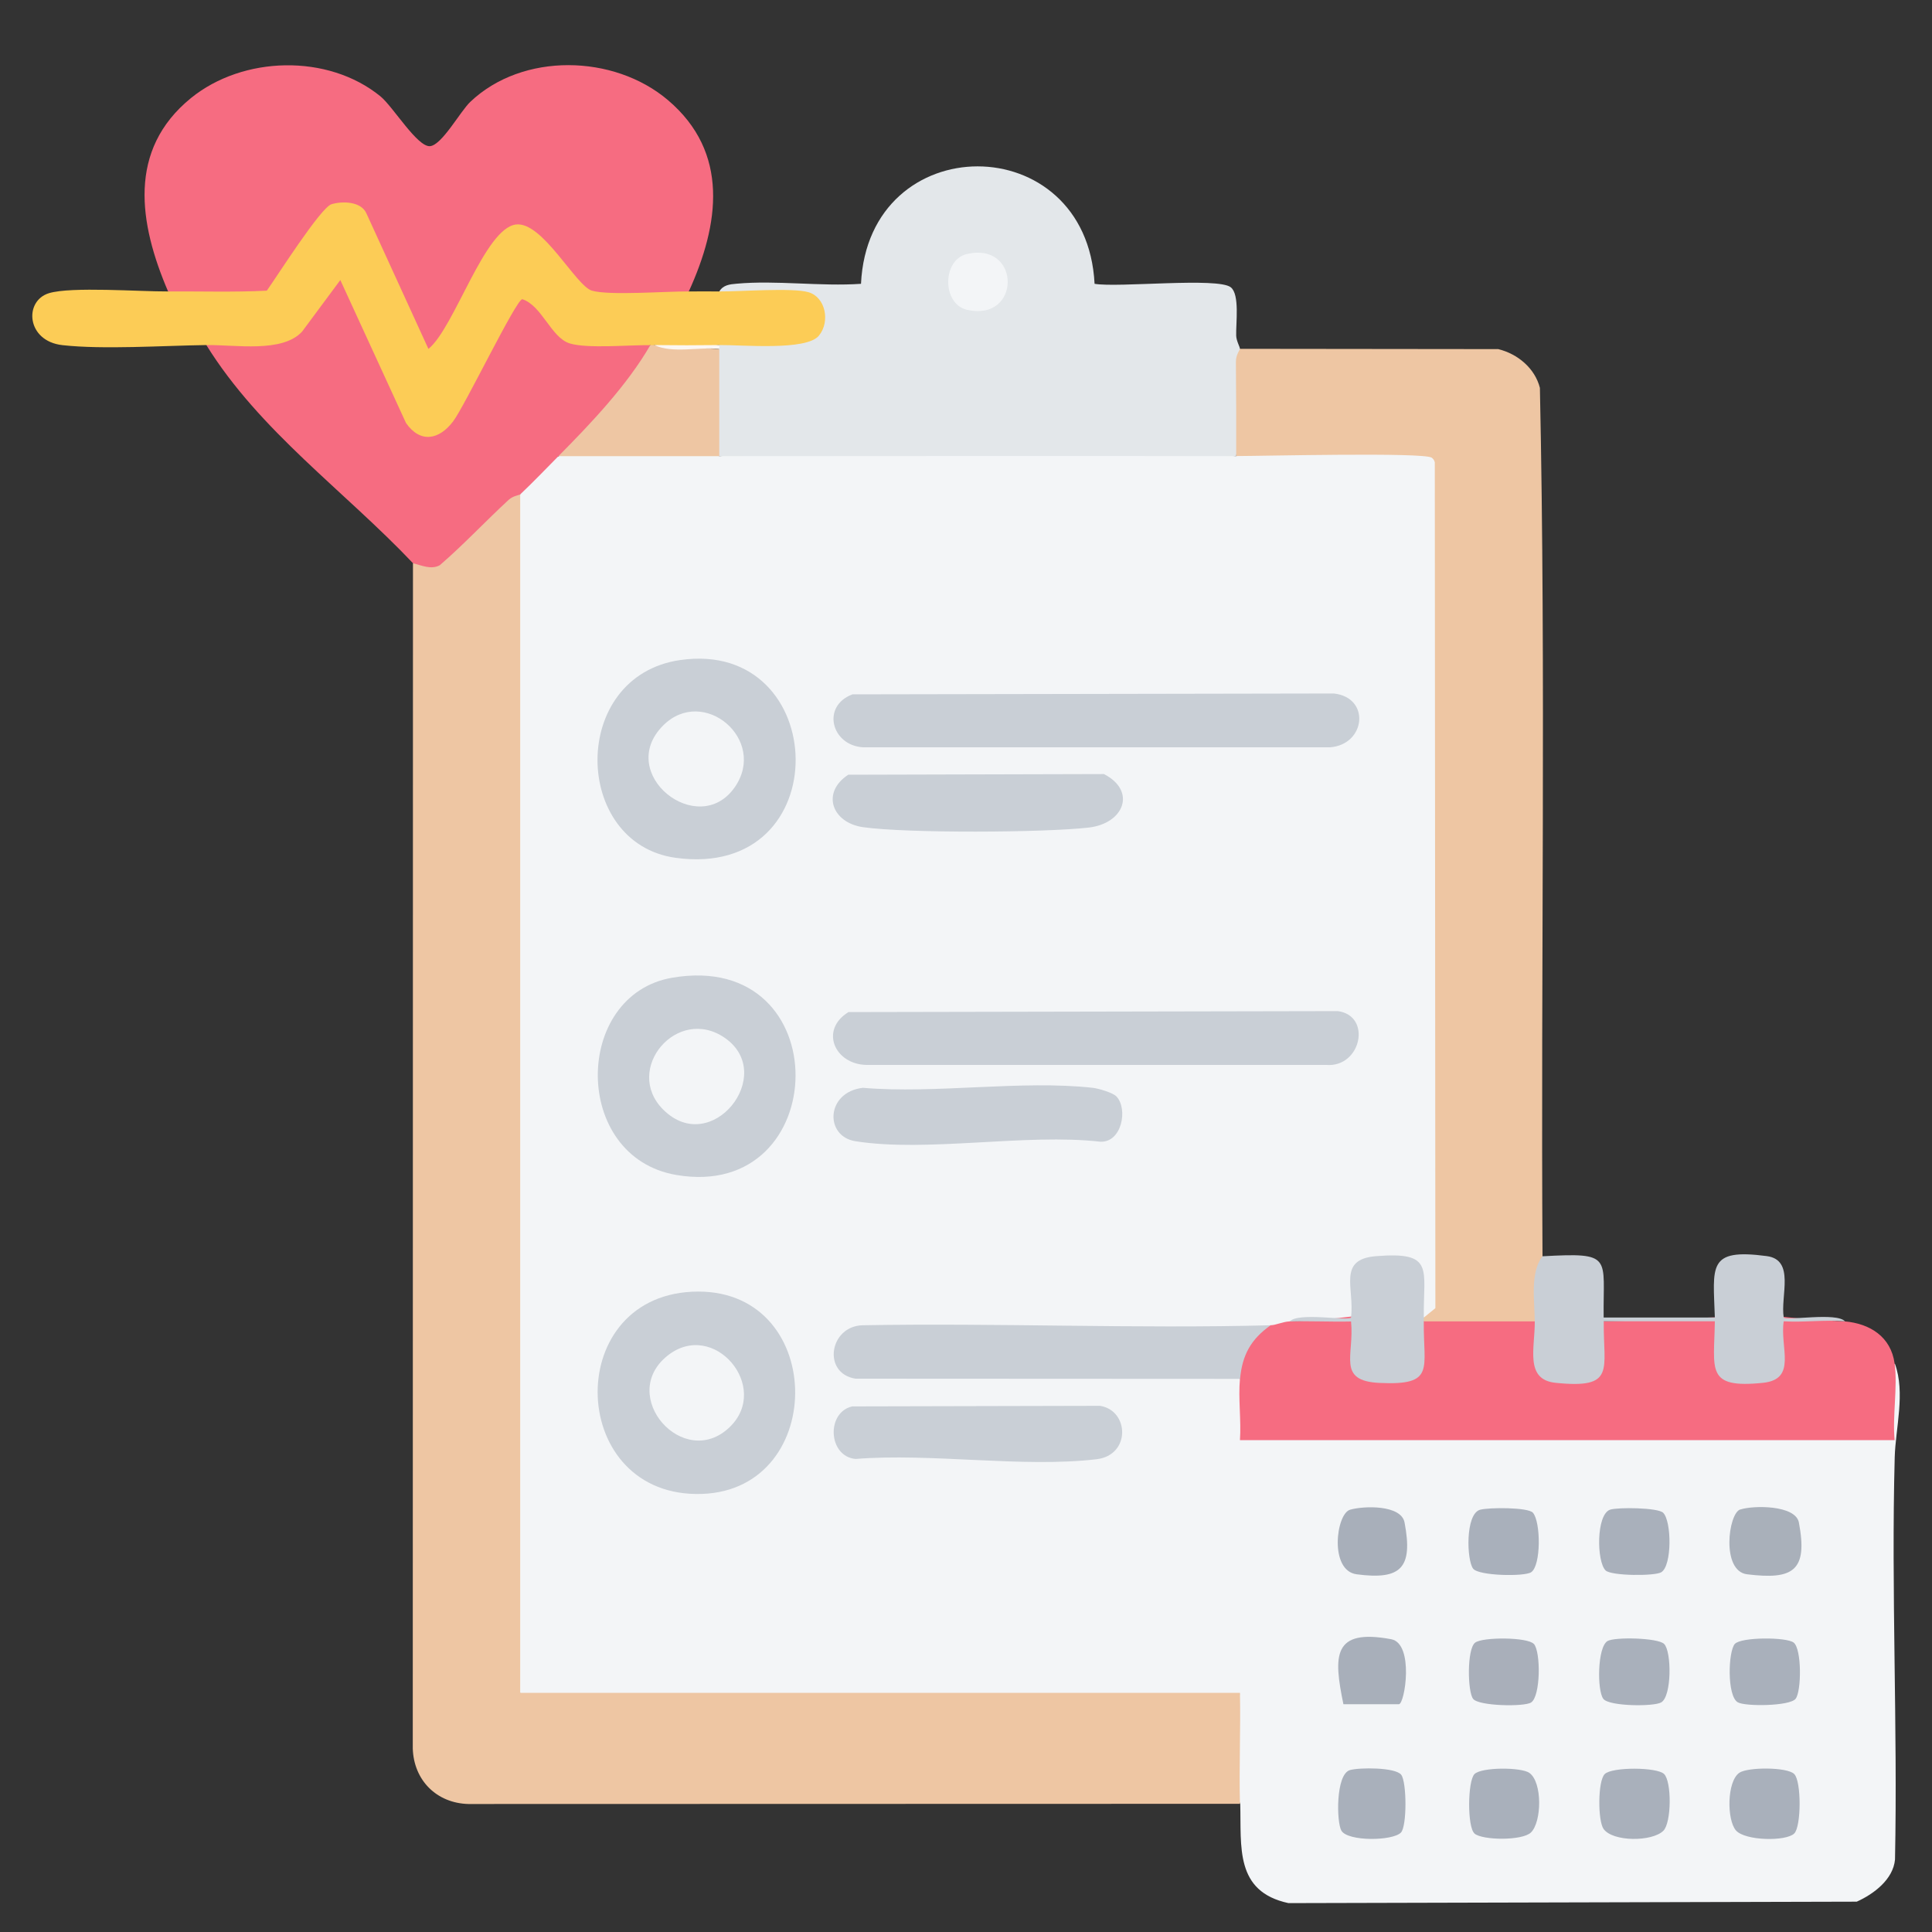<?xml version="1.0" encoding="UTF-8"?>
<svg id="Layer_12" data-name="Layer 12" xmlns="http://www.w3.org/2000/svg" viewBox="0 0 200 200">
  <rect x="0" y="0" width="200" height="200" fill="#333333" stroke="none"/>
  <defs>
    <style>
      .cls-1 {
        fill: #a8afba;
      }

      .cls-2 {
        fill: #a9b0bb;
      }

      .cls-3 {
        fill: #e3e7ea;
      }

      .cls-4 {
        fill: #a9afba;
      }

      .cls-5 {
        fill: #f66c81;
      }

      .cls-6 {
        fill: #fcf7f2;
      }

      .cls-7 {
        fill: #fccc56;
      }

      .cls-8 {
        fill: #eec6a3;
      }

      .cls-9 {
        fill: #a9b0ba;
      }

      .cls-10 {
        fill: #c9cfd6;
      }

      .cls-11 {
        fill: #f3f5f7;
      }
    </style>
  </defs>
  <path class="cls-11" d="M74.46,47.22c17.81-1.16,35.69-1.19,53.51,0l.51-.79,16.2-.1c2.06-.27,3.59.17,4.59,1.32l.11,87.55c-.06,1.01-1.1,1.44-1.98,1.21-.82-.75-1.07-2.03-.74-3.86-.03-.9-.13-1.43-1.06-1.66-4.82-1.19-5.61.85-4.9,5.25-.09.37-.32.94-.54.9-1.76-.31-2.95-.52-4.95-.47-.57.01-1.13.04-1.67.23-.06,1.13-1.44,1.46-1.98.4-1.37.46-2.77.76-4.21.87l-38.15-.08c-2.28.03-2.99,3.57-.53,3.95l39.23.02.48.79c1.1,1.3,1.33,5.22,0,6.34l.28-.79h67.01l.49.79c-.36-.13-.65-.36-.84-.69s-.1-6.84.84-7.23c1.1,3.01.06,6.7-.02,9.69-.37,13.86.31,27.78.03,41.64-.19,2.06-2.2,3.57-3.96,4.36l-58.83.15c-5.57-1.2-4.87-5.84-4.99-10.27-1.33-3.37-1.19-8.06,0-11.49l-.28.79H54.34l-.49-.79-.79-.38c-.13-41.09-.05-82.15.24-123.18l.55-.49c-.14-1.54,2.42-4.13,3.96-3.96l1.73-.79h14.45l.47.79Z"/>
  <path class="cls-8" d="M53.85,51.18v124.06h74.51c.08,3.82-.1,7.67,0,11.49l-79.88.02c-3.28-.09-5.65-2.45-5.75-5.75l.02-122.68c.51-.47,1.29-.62,2.35-.46l7.42-6.98c.55-.41.91-.26,1.33.31Z"/>
  <path class="cls-8" d="M159.68,130.05l.45.76c-.59,1.73-.74,3.56-.46,5.5l-.78.48c-.04.31-.14.77-.36.79-1.39.13-9.65.26-10.55,0l-.58-.79c-.35-.07-.34-.21,0-.4l1.19-.97-.06-87.56c-.05-.2-.15-.36-.32-.48-.83-.58-17.61-.17-20.24-.17-.91-3.81-1.09-7.48-.54-10.99l.94-.11,26.73.03c2.02.5,3.79,1.98,4.31,4.01.63,29.91.09,59.95.27,89.9Z"/>
  <path class="cls-3" d="M74.46,30.17c.41-.67,1.07-.74,1.78-.8,4.1-.38,8.73.3,12.89.01.77-16.2,23.35-16.22,24.18,0,2.42.42,12.76-.7,14.1.36.94.74.52,3.72.56,5.01.02.56.39,1.16.39,1.37,0,.07-.43.62-.42,1.34.03,3.25.04,6.51.03,9.76-17.83-.04-35.68,0-53.51,0-.31-.04-.76-.13-.79-.36-.23-1.76-.26-8.45,0-10.16l.79-.58c-.35-.11-.34-.24,0-.4,0-.37.16-.64.49-.79l5.55.08c5.14.58,5.88-4.66.44-4.2l-5.89.15-.59-.79Z"/>
  <path class="cls-5" d="M71.29,30.17l-.57.8c-3.04.4-8.75.71-11.14-1.18l-4.25-4.85c-1.93-1.92-3.05-.35-4.21,1.38l-5.06,9.05c-.64,1.03-1.42,1.73-2.54.84l-6.31-13.82c-.85-1.04-2.83-.87-3.46.36-1.93,2.69-3.88,5.36-5.84,8.01-3.04.59-7.71.52-10.51-.59-3.02-7.04-4.23-14.65,2.37-20.02,5.38-4.37,14.17-4.61,19.61-.18,1.31,1.07,3.83,5.28,5.14,5.16,1.24-.12,3.12-3.6,4.17-4.59,5.41-5.14,14.85-4.92,20.44-.19,6.41,5.43,5.35,12.87,2.17,19.83Z"/>
  <path class="cls-5" d="M133.52,136.79c2.28-.08,4.5-.26,6.67-.54.42,1.68.62,3.51.59,5.47,4.65,1.64,6.77.95,5.81-4.4l.79-.53h11.49c.79.65,1,1.92.64,3.79-.35,2.54,6.33,2.78,5.78.09-.35-1.83-.12-3.13.71-3.88,3.92-.11,7.9-.26,11.95-.44l.33,1.01c-.84,4.95.94,6.35,5.49,4.36-.03-1.9.12-3.71.46-5.44,2.2.24,4.45.41,6.75.51,2.59.23,4.77,1.58,5.15,4.36.33,2.41-.24,5.44,0,7.93h-67.77c.14-2.06-.19-4.32,0-6.34-1.66-1.74.77-5.46,3.17-5.55.55-.01,1.26-.37,1.98-.4Z"/>
  <path class="cls-7" d="M17.39,30.17c3.4-.02,6.83.09,10.23-.08,1.04-1.45,5.57-8.61,6.7-8.95s3.08-.3,3.62.97l6.41,14.01c2.69-2.17,5.8-12.48,9.06-12.88,2.75-.34,6.2,6.37,7.87,6.85,1.8.52,7.68.06,10.02.08,1.06,0,2.12-.01,3.17,0,2.2.02,7.53-.41,9.23.08,1.76.52,2.26,3.03,1.08,4.49-1.29,1.6-8,.95-10.32.98-2.24.3-4.51.37-6.74,0-.07.35-.21.34-.4,0-2.47,1.48-7.7,1.4-10.12-.41l-2.9-3.35c-2.27,3.94-4.49,7.92-6.65,11.95-1.68,2.48-4.53,2.94-6.31.3l-6.29-13.66c-2.78,5.62-8.14,7.76-13.71,5.17-4.44.06-10.65.48-14.87.01-3.74-.41-4.02-4.58-1.4-5.38,2.31-.7,9.4-.16,12.31-.18Z"/>
  <path class="cls-5" d="M67.33,35.72c.07.27.12.55.13.82.01,1.82-7.14,10.11-9.64,10.67-1.24,1.25-2.72,2.8-3.96,3.96-.09.09-.75.15-1.2.57-2.4,2.21-4.65,4.63-7.13,6.77-.91.49-1.86.02-2.77-.2-7.12-7.51-15.88-13.69-21.4-22.59,3.03-.04,7.86.83,9.91-1.39l3.96-5.34,6.8,14.8c1.47,2.11,3.41,1.76,4.87-.16,1.21-1.59,6.46-12.5,7.16-12.66,2.05.66,2.99,3.99,4.92,4.58,1.83.56,6.16.15,8.34.18Z"/>
  <path class="cls-10" d="M166.02,136.39h11.5c-.17-5.32-.8-7.18,5.37-6.36,2.97.39,1.4,4.13,1.76,6.36.36.36,5.46-.57,6.34.39-2.03-.18-4.28.13-6.34,0-.42,2.71,1.43,6-2.15,6.37-5.97.61-5.05-1.34-4.98-6.37h-11.5c-.35-.07-.34-.21,0-.39Z"/>
  <path class="cls-10" d="M166.02,136.39c0,.13,0,.26,0,.4-.06,5.01,1.29,7-4.98,6.36-3.23-.33-2.14-3.6-2.16-6.36-.02-2.17-.5-5.03.79-6.74,7.39-.41,6.26.04,6.34,6.34Z"/>
  <path class="cls-10" d="M88.22,71.88l49.86-.09c3.82.42,3.3,5.29-.39,5.57h-48.37c-3.27-.22-4.29-4.26-1.1-5.47Z"/>
  <path class="cls-10" d="M87.82,104.77l50.67-.1c3.55.47,2.43,5.87-1.21,5.57h-47.56c-3.3-.04-4.9-3.61-1.9-5.46Z"/>
  <path class="cls-10" d="M71.62,133.72c13.92-.7,14.23,20.47,1.06,20.93-13.85.48-14.6-20.25-1.06-20.93Z"/>
  <path class="cls-10" d="M69.6,101.21c17.23-2.93,16.65,23.21.4,20.42-10.83-1.86-10.68-18.67-.4-20.42Z"/>
  <path class="cls-10" d="M70.4,68.33c15.63-2.27,16.43,22.8-.46,20.47-10.69-1.47-11.03-18.8.46-20.47Z"/>
  <path class="cls-10" d="M131.54,137.19c-2.04,1.44-2.94,3.06-3.17,5.55l-39.81-.02c-3.47-.55-2.71-5.46.76-5.53,14.06-.25,28.17.37,42.22,0Z"/>
  <path class="cls-10" d="M88.22,145.59l25.65-.06c3.03.47,3.21,5.11-.36,5.53-7.68.9-17.08-.66-24.95-.03-2.84-.27-3.05-4.82-.34-5.44Z"/>
  <path class="cls-10" d="M115.58,113.51c1.2,1.28.56,4.76-1.66,4.68-7.74-.88-17.93,1.12-25.36-.05-3.22-.5-3.08-5.08.76-5.53,7.56.64,16.4-.82,23.8,0,.61.07,2.08.5,2.46.9Z"/>
  <path class="cls-10" d="M87.82,80.2l26.46-.07c3.4,1.75,2.08,5.12-1.58,5.54-4.66.53-18.82.6-23.35-.04-3.24-.46-4.36-3.59-1.54-5.43Z"/>
  <path class="cls-8" d="M74.46,36.12v11.1h-16.65c3.39-3.42,7.1-7.33,9.51-11.49.13,0,.26,0,.4,0,2.3.15,4.54.29,6.74.4Z"/>
  <path class="cls-10" d="M133.52,136.79c.88-.97,5.98-.03,6.34-.39.37-3.06-1.43-6.03,2.56-6.36,6.13-.5,4.91,1.31,4.97,6.36,0,.13,0,.26,0,.4-.06,4.92,1.24,6.63-4.58,6.36-4.47-.21-2.59-2.85-2.95-6.36-2.11.05-4.24-.07-6.34,0Z"/>
  <path class="cls-2" d="M172.27,183.65c.79.79.77,5.02-.08,5.87-1.16,1.15-5.23,1.16-6.19-.19-.6-.85-.61-4.95.12-5.68.75-.75,5.43-.73,6.15,0Z"/>
  <path class="cls-2" d="M185.74,183.65c.75.75.73,5.43,0,6.15-.84.84-5.1.77-6.04-.32s-.95-5.04.35-5.96c.85-.6,4.95-.61,5.68.12Z"/>
  <path class="cls-2" d="M152.64,189.8c-.76-.65-.72-5.43,0-6.15.73-.73,4.84-.72,5.68-.12,1.36.96,1.29,5.08.16,6.17-.9.87-5.03.81-5.84.11Z"/>
  <path class="cls-2" d="M139.74,183.24c.96-.28,4.7-.3,5.31.48.58.73.61,5.35-.03,5.99-.87.88-5.49.93-6.16-.2-.51-.87-.6-5.83.88-6.27Z"/>
  <path class="cls-2" d="M153.22,156.29c.86-.25,4.98-.27,5.47.31.82.96.85,5.48-.19,6.16-.7.46-5.41.38-6-.37-.67-.85-.83-5.65.71-6.1Z"/>
  <path class="cls-2" d="M166.68,156.28c.78-.26,4.94-.22,5.49.32.88.87.93,5.49-.2,6.16-.7.41-5.18.38-5.76-.19-.94-.93-.98-5.8.47-6.29Z"/>
  <path class="cls-9" d="M180.14,156.27c1.33-.45,5.73-.49,6.08,1.34.96,5.05-.64,5.94-5.36,5.36-2.7-.33-1.95-6.29-.72-6.71Z"/>
  <path class="cls-2" d="M172.27,170.18c.78.78.8,5.41-.3,6.05-.76.45-5.38.42-5.99-.36-.66-.84-.63-5.36.43-5.99.75-.44,5.22-.34,5.86.3Z"/>
  <path class="cls-2" d="M179.59,170.18c.62-.72,5.33-.73,6.09-.14.85.67.81,5.05.2,5.82s-5.23.81-5.99.36c-1.12-.66-1-5.24-.3-6.05Z"/>
  <path class="cls-4" d="M158.79,170.18c.72.83.7,5.41-.29,6.06-.7.46-5.41.38-6-.37s-.65-5.16.2-5.82c.76-.6,5.46-.59,6.09.14Z"/>
  <path class="cls-1" d="M139.07,176.42c-1.04-5.02-1.13-7.86,4.94-6.73,2.41.45,1.42,6.73.8,6.73h-5.75Z"/>
  <path class="cls-1" d="M139.74,156.29c1.44-.42,5.31-.53,5.66,1.32.89,4.7-.36,5.97-4.96,5.36-2.86-.38-2.13-6.25-.69-6.68Z"/>
  <path class="cls-11" d="M100.11,26.29c5.61-1.27,5.61,7.05,0,5.78-2.61-.59-2.59-5.19,0-5.78Z"/>
  <path class="cls-6" d="M74.46,35.72v.4c-2.15-.23-4.81.5-6.74-.4,2.24.03,4.5.03,6.74,0Z"/>
  <path class="cls-11" d="M75.52,147.75c-4.76,4.54-11.63-3.25-6.42-7.41,4.79-3.82,10.75,3.27,6.42,7.41Z"/>
  <path class="cls-11" d="M68.65,114.86c-4.17-4.17,1.48-10.85,6.41-7.4,5.39,3.78-1.42,12.39-6.41,7.4Z"/>
  <path class="cls-11" d="M68.65,75.1c4.17-4.17,10.85,1.48,7.4,6.41-3.78,5.39-12.39-1.42-7.4-6.41Z"/>
</svg>